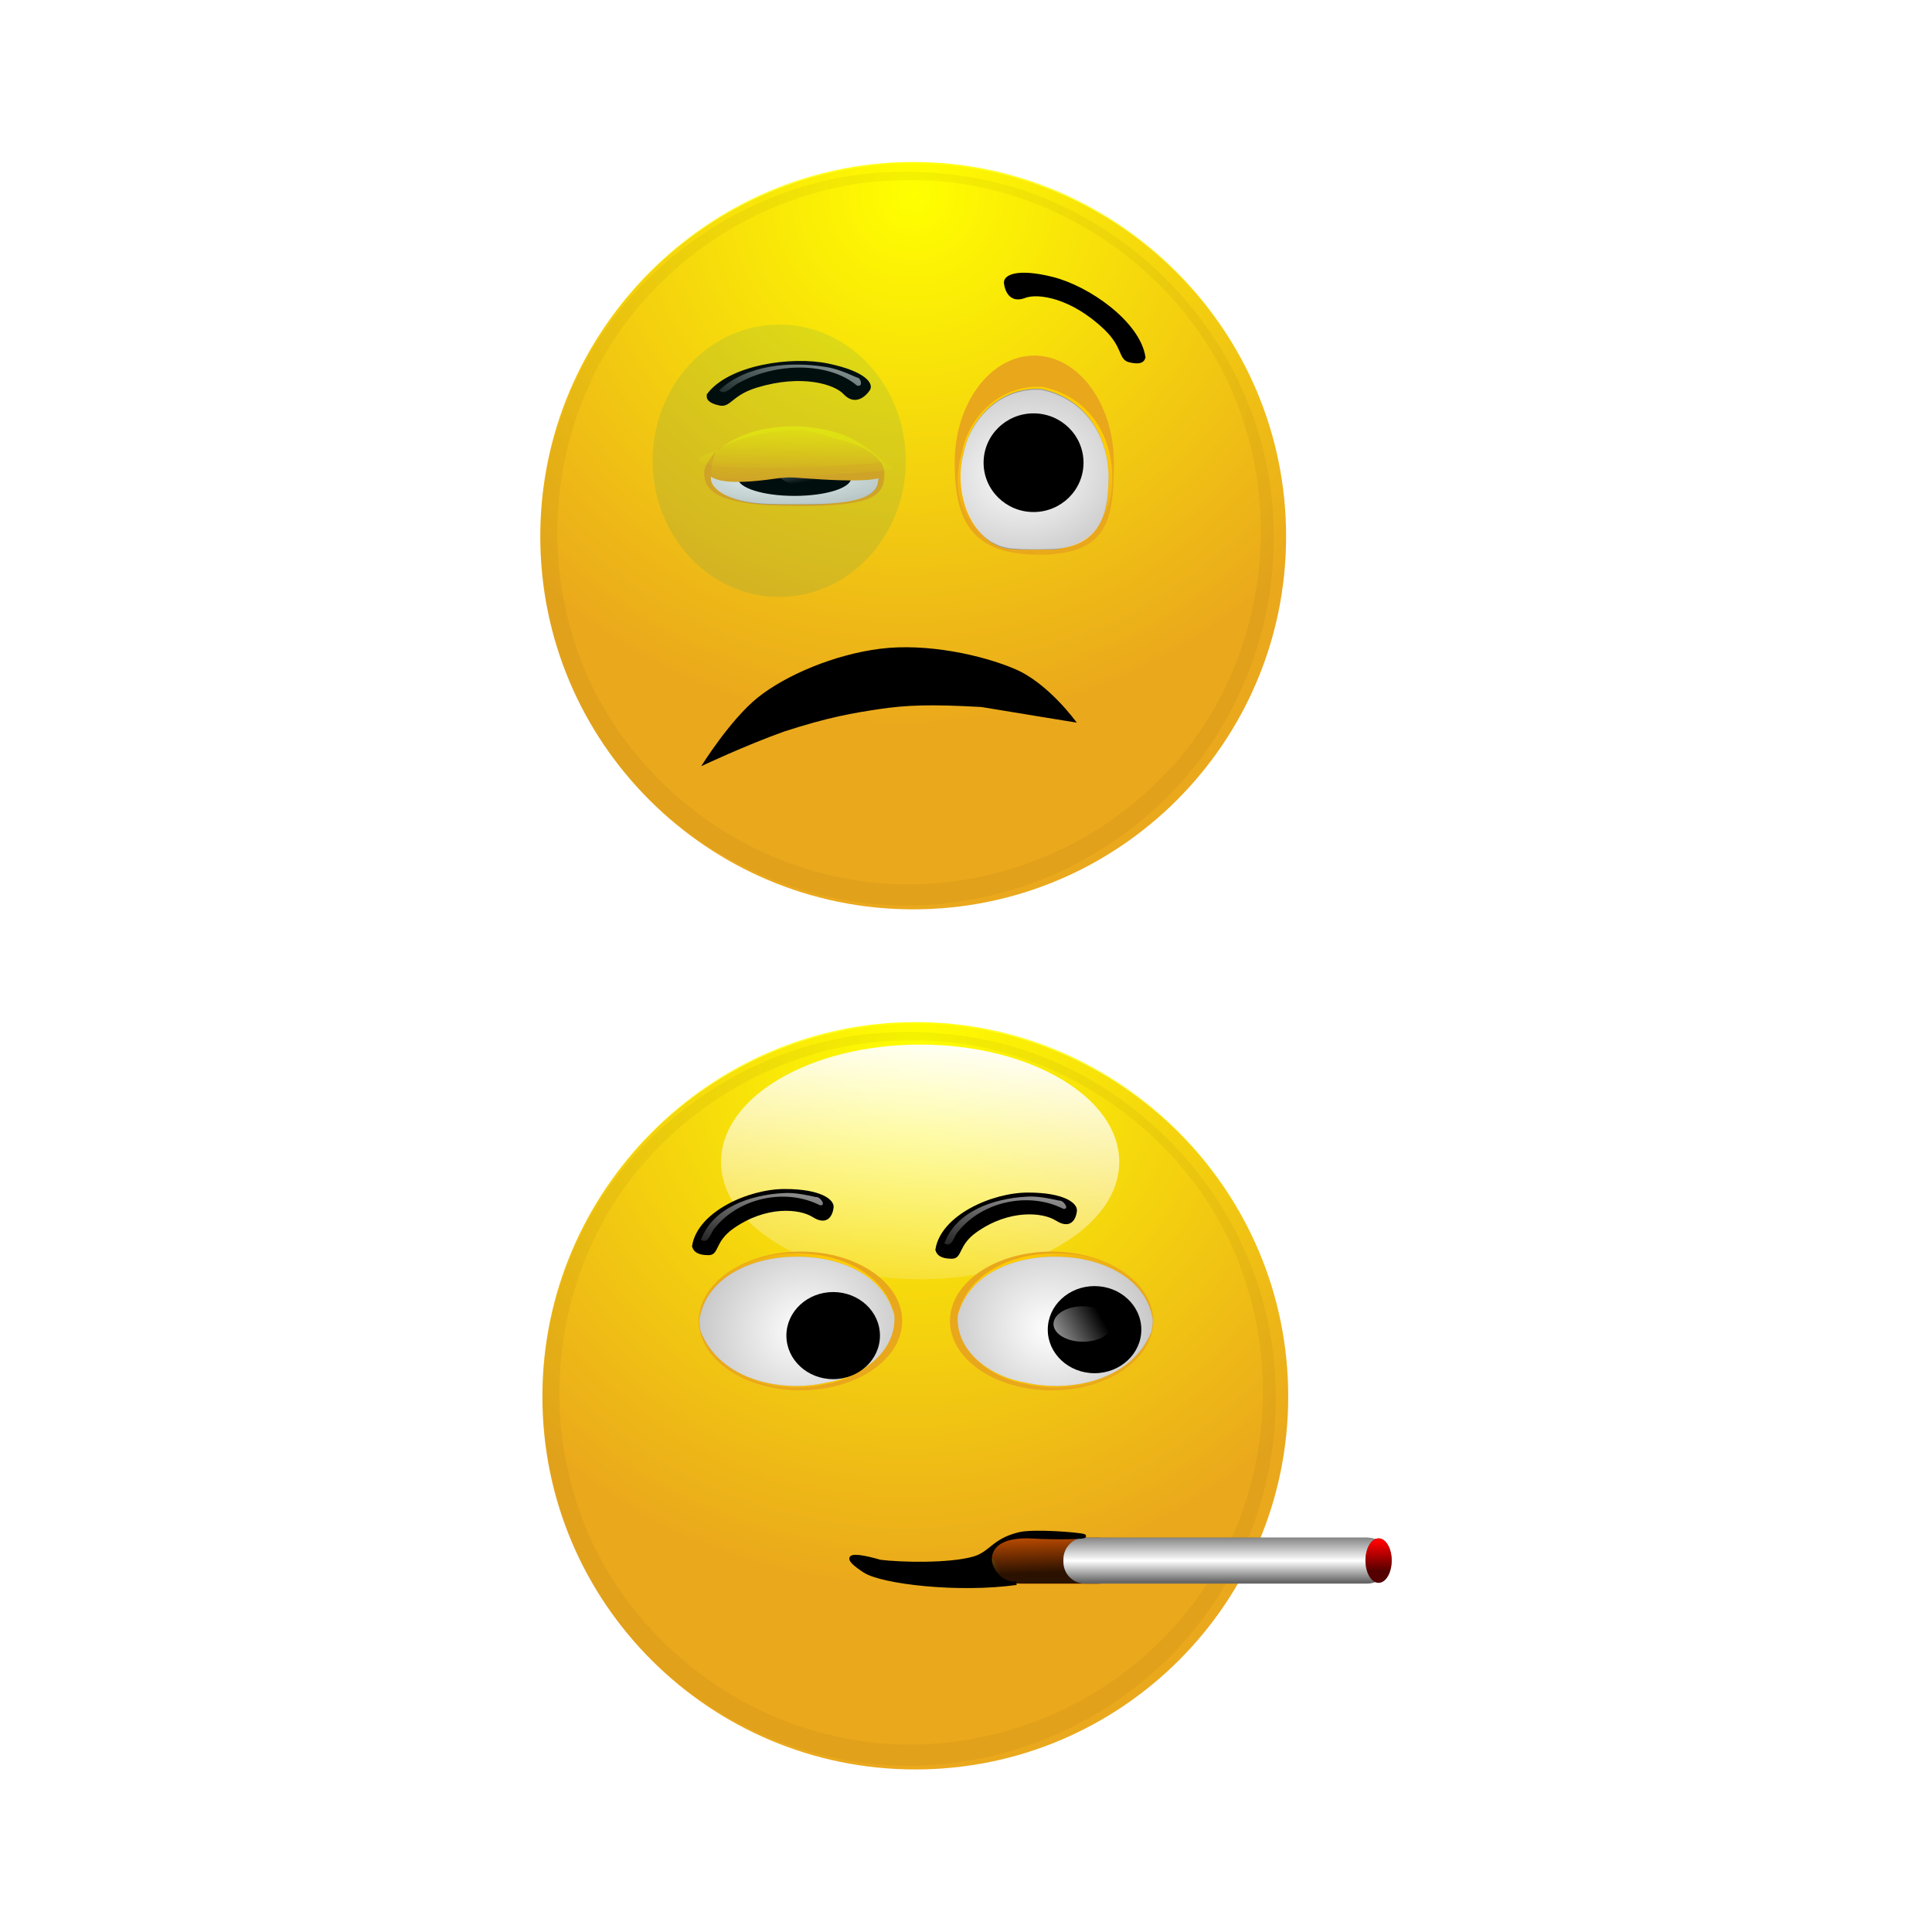 <svg:svg xmlns:dc="http://purl.org/dc/elements/1.1/" xmlns:ns1="http://www.inkscape.org/namespaces/inkscape" xmlns:ns2="http://www.w3.org/1999/xlink" xmlns:ns4="http://creativecommons.org/ns#" xmlns:rdf="http://www.w3.org/1999/02/22-rdf-syntax-ns#" xmlns:svg="http://www.w3.org/2000/svg" height="945.754" id="svg7389" version="1.1" viewBox="-227.721 3.235 945.754 945.754" width="945.754" ns1:version="0.91 r13725">
  <svg:defs id="defs3">
    <svg:linearGradient gradientUnits="userSpaceOnUse" id="linearGradient6687" x1="498.18" x2="504.52" y1="518.05" y2="422.34" ns2:href="#linearGradient4437-78" />
    <svg:linearGradient id="linearGradient4437-78">
      <svg:stop id="stop4439-6" offset="0" style="stop-color:#ffff00" />
      <svg:stop id="stop4441-6" offset="1" style="stop-color:#ffff00;stop-opacity:0" />
    </svg:linearGradient>
    <svg:filter color-interpolation-filters="sRGB" id="filter4946-44">
      <svg:feGaussianBlur id="feGaussianBlur4948-5" stdDeviation="6.826" />
    </svg:filter>
    <svg:filter color-interpolation-filters="sRGB" id="filter4363">
      <svg:feGaussianBlur id="feGaussianBlur4365" stdDeviation="5.548" />
    </svg:filter>
    <svg:radialGradient cx="559.29" cy="467.44" gradientTransform="matrix(.644 1.269 -1.303 .661 827.1 -583.91)" gradientUnits="userSpaceOnUse" id="radialGradient6697" r="112.82" ns2:href="#linearGradient4437-78" />
    <svg:radialGradient cx="463.96" cy="402.79" gradientTransform="matrix(2.667 .242 -1.05 .719 -1706.1 725.18)" gradientUnits="userSpaceOnUse" id="radialGradient6701" r="25.4" ns2:href="#linearGradient4585" />
    <svg:linearGradient id="linearGradient4585">
      <svg:stop id="stop4587" offset="0" style="stop-color:#ffffff" />
      <svg:stop id="stop4589" offset="1" style="stop-color:#ffffff;stop-opacity:0" />
    </svg:linearGradient>
    <svg:linearGradient gradientUnits="userSpaceOnUse" id="linearGradient6703" x1="447.07" x2="468.94" y1="363.18" y2="415.02" ns2:href="#linearGradient4585" />
    <svg:linearGradient gradientTransform="matrix(-1.048 0 0 -.793 -326.07 1446.7)" gradientUnits="userSpaceOnUse" id="linearGradient6705" x1="467.76" x2="472.83" y1="416.01" y2="357.7" ns2:href="#linearGradient4557" />
    <svg:linearGradient id="linearGradient4557">
      <svg:stop id="stop4559" offset="0" style="stop-color:#ffcc00" />
      <svg:stop id="stop4561" offset="1" style="stop-color:#e9a71c;stop-opacity:0" />
    </svg:linearGradient>
    <svg:radialGradient cx="463.96" cy="402.79" gradientTransform="matrix(2.357 .679 -.928 2.014 -1538.4 -.345)" gradientUnits="userSpaceOnUse" id="radialGradient6707" r="25.4" ns2:href="#linearGradient4585" />
    <svg:linearGradient gradientTransform="translate(31.952 105.98)" gradientUnits="userSpaceOnUse" id="linearGradient6719" x1="463.64" x2="457.62" y1="330.44" y2="374.17" ns2:href="#linearGradient4585" />
    <svg:filter color-interpolation-filters="sRGB" id="filter4798">
      <svg:feGaussianBlur id="feGaussianBlur4800" stdDeviation="0.27" />
    </svg:filter>
    <svg:linearGradient gradientTransform="translate(-.317 -1.585)" gradientUnits="userSpaceOnUse" id="linearGradient6721" x1="463.64" x2="457.62" y1="330.44" y2="374.17" ns2:href="#linearGradient4585" />
    <svg:linearGradient gradientUnits="userSpaceOnUse" id="linearGradient6723" x1="524.8" x2="517.2" y1="69.941" y2="159.94" ns2:href="#linearGradient4585" />
    <svg:linearGradient gradientTransform="matrix(1.081 0 0 .931 -41.402 32.599)" gradientUnits="userSpaceOnUse" id="linearGradient6775" x1="502.41" x2="500.62" y1="461.66" y2="508.72">
      <svg:stop id="stop5440" offset="0" style="stop-color:#f9e608" />
      <svg:stop id="stop5442" offset="1" style="stop-color:#f9e608;stop-opacity:0" />
    </svg:linearGradient>
    <svg:linearGradient gradientUnits="userSpaceOnUse" id="linearGradient6777" x1="505.1" x2="501.06" y1="435.44" y2="500.88">
      <svg:stop id="stop5450" offset="0" style="stop-color:#ffff00" />
      <svg:stop id="stop5452" offset="1" style="stop-color:#ffff00;stop-opacity:0" />
    </svg:linearGradient>
    <svg:filter color-interpolation-filters="sRGB" height="1.31" id="filter6837" width="1.269" x="-.135" y="-.155">
      <svg:feGaussianBlur id="feGaussianBlur6839" stdDeviation="4.571" />
    </svg:filter>
    <svg:linearGradient gradientTransform="matrix(0 .912 -.854 0 -178.9 695.01)" gradientUnits="userSpaceOnUse" id="linearGradient6097" x1="467.76" x2="472.83" y1="416.01" y2="357.7" ns2:href="#linearGradient4557" />
    <svg:radialGradient cx="463.96" cy="402.79" gradientTransform="matrix(.748 -2.053 2.219 .808 -1765.5 1751)" gradientUnits="userSpaceOnUse" id="radialGradient6093" r="25.4" ns2:href="#linearGradient4585" />
    <svg:linearGradient gradientTransform="matrix(0 .912 .854 0 -945.09 695.01)" gradientUnits="userSpaceOnUse" id="linearGradient6086" x1="467.76" x2="472.83" y1="416.01" y2="357.7" ns2:href="#linearGradient4557" />
    <svg:radialGradient cx="463.96" cy="402.79" gradientTransform="matrix(-.748 -2.053 -2.219 .808 641.53 1751)" gradientUnits="userSpaceOnUse" id="radialGradient6082" r="25.4" ns2:href="#linearGradient4585" />
    <svg:linearGradient gradientTransform="translate(-630.33 -116.94)" gradientUnits="userSpaceOnUse" id="linearGradient6063" x1="463.64" x2="457.62" y1="330.44" y2="374.17" ns2:href="#linearGradient4585" />
    <svg:linearGradient gradientTransform="matrix(1.407 0 0 1 277.29 0)" gradientUnits="userSpaceOnUse" id="linearGradient6223" x1="-693.33" x2="-694.23" y1="1249.1" y2="1233">
      <svg:stop id="stop6175" offset="0" style="stop-color:#2b1100" />
      <svg:stop id="stop6177" offset="1" style="stop-color:#2b1100;stop-opacity:0" />
    </svg:linearGradient>
    <svg:linearGradient gradientUnits="userSpaceOnUse" id="linearGradient6225" x1="-664.2" x2="-664.2" y1="1237" y2="1252.2">
      <svg:stop id="stop6159" offset="0" style="stop-color:#666666" />
      <svg:stop id="stop6165" offset=".577" style="stop-color:#ffffff" />
      <svg:stop id="stop6161" offset="1" style="stop-color:#ffffff;stop-opacity:0" />
    </svg:linearGradient>
    <svg:linearGradient gradientUnits="userSpaceOnUse" id="linearGradient6227" x1="-602.8" x2="-602.8" y1="1240.9" y2="1248.7">
      <svg:stop id="stop6187" offset="0" style="stop-color:#ff0000" />
      <svg:stop id="stop6189" offset="1" style="stop-color:#ff0000;stop-opacity:0" />
    </svg:linearGradient>
  </svg:defs>
  <svg:g id="layer1" transform="translate(-36.379 -30.184)">
    <svg:g id="g9437" transform="matrix(1.618 0 0 1.618 1171.3 -1134.4)">
      <svg:g id="g5985" transform="translate(-1064.7 718.14)">
        <svg:path d="m690.86 537.7c0 62.309-50.511 112.82-112.82 112.82s-112.82-50.511-112.82-112.82 50.511-112.82 112.82-112.82 112.82 50.511 112.82 112.82z" id="path5987" style="fill:#eaa81c" transform="translate(-78.594 -111.55)" />
        <svg:path d="m690.86 537.7c0 62.309-50.511 112.82-112.82 112.82s-112.82-50.511-112.82-112.82 50.511-112.82 112.82-112.82 112.82 50.511 112.82 112.82z" id="path5989" style="fill:url(#radialGradient6697)" transform="matrix(1 0 0 1.006 -78.594 -114.57)" />
        <svg:path d="m690.86 537.7c0 62.309-50.511 112.82-112.82 112.82s-112.82-50.511-112.82-112.82 50.511-112.82 112.82-112.82 112.82 50.511 112.82 112.82z" id="path5991" style="fill:url(#radialGradient6697)" transform="matrix(1 0 0 1.006 -78.594 -114.57)" />
        <svg:path d="m585.65 109.24c0 19.603-30.647 35.494-68.453 35.494-37.805 0-68.453-15.891-68.453-35.494s30.647-35.494 68.453-35.494c37.805 0 68.453 15.891 68.453 35.494z" id="path5993" style="fill:url(#linearGradient6723)" transform="matrix(.88 0 0 1 45.776 245.92)" />
        <svg:path d="m494.47 315.89c-44.645 0.725-86.723 31.117-101.28 73.156-13.418 36.456-5.869 80.074 19.594 109.28 24.455 29.367 64.79 44.667 102.72 37.96 33.187-5.387 63.539-26.592 79.332-56.172 16.366-29.631 18.325-67.009 4.322-97.944-15.134-34.671-48.832-60.707-86.727-65.296-5.948-0.833-11.957-1.155-17.961-0.985zm3.344 2.531c45.748-0.911 89.482 31.359 102.22 75.188 11.14 36.156 1.668 78.096-24.969 105.03-24.665 25.855-62.898 38.153-98.057 30.666-38.223-7.651-71.073-37.463-81.255-75.197-9.746-33.907-1.507-72.579 21.812-98.849 19.939-22.857 49.702-37.115 80.251-36.839z" id="path5995" style="opacity:0.22;filter:url(#filter4363);fill:#2b1100" />
      </svg:g>
      <svg:path d="m494.38 402.7c0 22.053-12.202 39.931-27.254 39.931s-27.254-17.878-27.254-39.931 12.202-39.931 27.254-39.931 27.254 17.878 27.254 39.931z" id="path5997" style="fill:#e9a71c" transform="matrix(0 -.77 .77 0 -834.1 1481.1)" />
      <svg:path d="m-492.97 1120.4c-2.311-13.546-16.826-19.21-28.31-19.389-12.206-0.523-27.479 4.387-31.111 18.42-0.745 11.862 10.9 19.441 20.659 21.04 13.891 3.302 32.408-0.761 38.389-15.964 0.312-1.371 0.46-2.765 0.374-4.106z" id="path5999" style="fill:url(#linearGradient6097)" />
      <svg:path d="m-493.46 1120.7c-2.292-13.058-16.688-18.517-28.077-18.69-12.106-0.505-27.254 4.229-30.856 17.755-0.739 11.434 10.811 18.74 20.489 20.28 13.777 3.183 32.142-0.734 38.074-15.388 0.31-1.322 0.456-2.665 0.37-3.958z" id="path6001" style="fill:#999999" />
      <svg:path d="m-493.46 1120.7c-2.292-13.058-16.688-18.517-28.077-18.69-12.106-0.505-27.254 4.229-30.856 17.755-0.739 11.434 10.811 18.74 20.489 20.28 13.777 3.183 32.142-0.734 38.074-15.388 0.31-1.322 0.456-2.665 0.37-3.958z" id="path6003" style="fill:url(#radialGradient6093)" />
      <svg:g id="g6005" transform="translate(-415.68 847.63)">
        <svg:path d="m485.51 400.16c0 10.151-6.527 18.381-14.578 18.381-8.051 0-14.578-8.229-14.578-18.381 0-10.151 6.527-18.381 14.578-18.381 8.051 0 14.578 8.229 14.578 18.381z" id="path6007" style="fill:#000000" transform="matrix(0 -.904 .77 0 -403.47 702.14)" />
        <svg:path d="m485.51 400.16c0 10.151-6.527 18.381-14.578 18.381-8.051 0-14.578-8.229-14.578-18.381 0-10.151 6.527-18.381 14.578-18.381 8.051 0 14.578 8.229 14.578 18.381z" id="path6009" style="fill:url(#linearGradient6703)" transform="matrix(0 -.368 .485 0 -292.93 448.01)" />
      </svg:g>
      <svg:path d="m494.38 402.7c0 22.053-12.202 39.931-27.254 39.931s-27.254-17.878-27.254-39.931 12.202-39.931 27.254-39.931 27.254 17.878 27.254 39.931z" id="path6011" style="fill:#e9a71c" transform="matrix(0 -.77 -.77 0 -289.89 1481.1)" />
      <svg:path d="m-631.02 1120.4c2.311-13.546 16.826-19.21 28.31-19.389 12.206-0.523 27.479 4.387 31.111 18.42 0.745 11.862-10.9 19.441-20.659 21.04-13.891 3.302-32.408-0.761-38.389-15.964-0.312-1.371-0.46-2.765-0.374-4.106z" id="path6013" style="fill:url(#linearGradient6086)" />
      <svg:path d="m-630.53 1120.7c2.292-13.058 16.688-18.517 28.077-18.69 12.106-0.505 27.254 4.229 30.856 17.755 0.739 11.434-10.811 18.74-20.489 20.28-13.777 3.183-32.142-0.734-38.074-15.388-0.31-1.322-0.456-2.665-0.37-3.958z" id="path6015" style="fill:#999999" />
      <svg:path d="m-630.53 1120.7c2.292-13.058 16.688-18.517 28.077-18.69 12.106-0.505 27.254 4.229 30.856 17.755 0.739 11.434-10.811 18.74-20.489 20.28-13.777 3.183-32.142-0.734-38.074-15.388-0.31-1.322-0.456-2.665-0.37-3.958z" id="path6017" style="fill:url(#radialGradient6082)" />
      <svg:g id="g6019" transform="translate(-418.81 849.43)">
        <svg:path d="m485.51 400.16c0 10.151-6.527 18.381-14.578 18.381-8.051 0-14.578-8.229-14.578-18.381 0-10.151 6.527-18.381 14.578-18.381 8.051 0 14.578 8.229 14.578 18.381z" id="path6021" style="fill:#000000" transform="matrix(0 -.904 -.77 0 136.83 702.14)" />
        <svg:path d="m485.51 400.16c0 10.151-6.527 18.381-14.578 18.381-8.051 0-14.578-8.229-14.578-18.381 0-10.151 6.527-18.381 14.578-18.381 8.051 0 14.578 8.229 14.578 18.381z" id="path6023" style="fill:url(#linearGradient6703)" transform="matrix(0 -.368 -.485 0 26.288 448.01)" />
      </svg:g>
      <svg:g id="g6031" transform="translate(-441.67 848.53)">
        <svg:path d="m-190.86 250.22c1.585-10.141 16.841-16.992 27.751-16.992s14.706 3.152 14.547 5.212c0 0-0.391 6.311-6.061 2.729-3.86-2.438-14.095-3.591-24.245 3.61-5.681 4.031-4.243 7.941-7.274 7.941s-4.401-0.916-4.718-2.501z" id="path6033" style="stroke:#000000;stroke-width:.522px;fill:#000000" />
        <svg:path d="m-163.74 234.22c-9.674 0.553-21.032 4.29-24.688 14.094 2.399 1.575 2.978-2.47 4.219-3.594 7.265-9.059 21.313-12.133 31.75-6.844 2.093 0.32 0.11-2.683-1.188-2.469-3.233-0.684-6.695-1.463-10.094-1.188z" id="path6035" style="filter:url(#filter4798);fill:url(#linearGradient6063)" />
      </svg:g>
      <svg:g id="g6037" transform="matrix(-1 0 0 1 -624.44 848.98)">
        <svg:path d="m-65.527 250.85c-1.585-10.141-16.841-16.992-27.751-16.992s-14.706 3.152-14.547 5.212c0 0 0.391 6.311 6.061 2.729 3.86-2.438 14.095-3.591 24.245 3.61 5.681 4.031 4.243 7.941 7.274 7.941s4.401-0.916 4.718-2.501z" id="path6039" style="stroke:#000000;stroke-width:.522px;fill:#000000" />
        <svg:path d="m466.28 349.57c-9.674 0.553-21.032 4.29-24.688 14.094 2.399 1.575 2.978-2.47 4.219-3.594 7.265-9.059 21.313-12.133 31.75-6.844 2.093 0.32 0.11-2.683-1.188-2.469-3.233-0.684-6.695-1.463-10.094-1.188z" id="path6041" style="filter:url(#filter4798);fill:url(#linearGradient6721)" transform="matrix(-1 0 0 1 373.63 -114.72)" />
      </svg:g>
      <svg:g id="g6193" transform="matrix(.985 0 0 1 168.23 -51.812)">
        <svg:path d="m-713.63 1238.8h25.36c3.652 0 6.592 2.94 6.592 6.592v0.71c0 3.652-2.94 6.592-6.592 6.592h-25.36c-3.652 0-4.614-3.503-6.592-6.592l-0.455-0.71c-1.978-3.088 3.395-6.592 7.046-6.592z" id="rect6167" style="fill:#ff6600" />
        <svg:path d="m-712.29 1238.8h24.016c3.652 0 6.592 2.94 6.592 6.592v0.71c0 3.652-2.94 6.592-6.592 6.592h-24.016c-3.652 0-7.692-1.217-8.411-4.799l-0.682-3.399c-0.719-3.582 5.442-5.695 9.093-5.695z" id="rect6171" style="fill:url(#linearGradient6223)" />
        <svg:path d="m-692.57 1238.8h86.761c3.652 0 6.592 2.94 6.592 6.592v0.71c0 3.652-2.94 6.592-6.592 6.592h-86.761c-3.652 0-6.592-2.94-6.592-6.592v-0.71c0-3.652 2.94-6.592 6.592-6.592z" id="rect6153" style="fill:#666666" />
        <svg:path d="m-692.57 1238.8h86.761c3.652 0 6.592 2.94 6.592 6.592v0.71c0 3.652-2.94 6.592-6.592 6.592h-86.761c-3.652 0-6.592-2.94-6.592-6.592v-0.71c0-3.652 2.94-6.592 6.592-6.592z" id="rect6155" style="fill:url(#linearGradient6225)" />
        <svg:path d="m-598.32 1246c0 3.218-1.806 5.826-4.034 5.826s-4.034-2.609-4.034-5.826c0-3.218 1.806-5.826 4.034-5.826s4.034 2.609 4.034 5.826z" id="path6181" style="fill:#550000" transform="matrix(1 0 0 1.154 0 -192.14)" />
        <svg:path d="m-598.32 1246c0 3.218-1.806 5.826-4.034 5.826s-4.034-2.609-4.034-5.826c0-3.218 1.806-5.826 4.034-5.826s4.034 2.609 4.034 5.826z" id="path6183" style="fill:url(#linearGradient6227)" transform="matrix(1 0 0 1.154 0 -192.14)" />
      </svg:g>
      <svg:path d="m-575.87 1194.2c-9.852-2.832-11.514-1.52-4.697 2.892 5.289 3.424 28.331 6.116 45.906 3.667-8.135 0.949-14.671-15.257 5.017-14.037 5.915 0.366 17.123 0.274 15.341-0.32-1.486-0.495-15.075-1.612-19.507-0.544-7.887 1.9-8.538 5.873-13.801 7.366-7.444 2.111-22.143 1.746-28.257 0.977z" id="path6145" style="stroke:#000000;stroke-width:1.062px;fill:#000000" />
    </svg:g>
    <svg:g id="g6841" transform="matrix(1.618 0 0 1.618 1634.8 -1556.9)">
      <svg:path d="m690.86 537.7c0 62.309-50.511 112.82-112.82 112.82s-112.82-50.511-112.82-112.82 50.511-112.82 112.82-112.82 112.82 50.511 112.82 112.82z" id="path6607" style="opacity:0.33;filter:url(#filter4946-44);fill:url(#linearGradient6687)" transform="matrix(.763 0 0 .615 -1289.6 774.48)" />
      <svg:path d="m690.86 537.7c0 62.309-50.511 112.82-112.82 112.82s-112.82-50.511-112.82-112.82 50.511-112.82 112.82-112.82 112.82 50.511 112.82 112.82z" id="path6609" style="opacity:0.33;filter:url(#filter4946-44);fill:url(#linearGradient6687)" transform="matrix(.763 0 0 .619 -1289.6 772.63)" />
      <svg:path d="m690.86 537.7c0 62.309-50.511 112.82-112.82 112.82s-112.82-50.511-112.82-112.82 50.511-112.82 112.82-112.82 112.82 50.511 112.82 112.82z" id="path6611" style="opacity:0.33;filter:url(#filter4946-44);fill:url(#linearGradient6687)" transform="matrix(.763 0 0 .619 -1289.6 772.63)" />
      <svg:path d="m585.65 109.24c0 19.603-30.647 35.494-68.453 35.494-37.805 0-68.453-15.891-68.453-35.494s30.647-35.494 68.453-35.494c37.805 0 68.453 15.891 68.453 35.494z" id="path6613" style="opacity:0.33;filter:url(#filter4946-44);fill:url(#linearGradient6687)" transform="matrix(.671 0 0 .615 -1194.7 994.36)" />
      <svg:path d="m494.47 315.89c-44.645 0.725-86.723 31.117-101.28 73.156-13.418 36.456-5.869 80.074 19.594 109.28 24.455 29.367 64.79 44.667 102.72 37.96 33.187-5.387 63.539-26.592 79.332-56.172 16.366-29.631 18.325-67.009 4.322-97.944-15.134-34.671-48.832-60.707-86.727-65.296-5.948-0.833-11.957-1.155-17.961-0.985zm3.344 2.531c45.748-0.911 89.482 31.359 102.22 75.188 11.14 36.156 1.668 78.096-24.969 105.03-24.665 25.855-62.898 38.153-98.057 30.666-38.223-7.651-71.073-37.463-81.255-75.197-9.746-33.907-1.507-72.579 21.812-98.849 19.939-22.857 49.702-37.115 80.251-36.839z" id="path6615" style="opacity:.073;filter:url(#filter4363);fill:url(#linearGradient6687)" transform="matrix(.763 0 0 .615 -1229.6 843.1)" />
      <svg:path d="m690.86 537.7c0 62.309-50.511 112.82-112.82 112.82s-112.82-50.511-112.82-112.82 50.511-112.82 112.82-112.82 112.82 50.511 112.82 112.82z" id="path6617" style="fill:#eaa81c" transform="translate(-1430.4 607.49)" />
      <svg:path d="m690.86 537.7c0 62.309-50.511 112.82-112.82 112.82s-112.82-50.511-112.82-112.82 50.511-112.82 112.82-112.82 112.82 50.511 112.82 112.82z" id="path6619" style="fill:url(#radialGradient6697)" transform="matrix(1 0 0 1.006 -1430.4 604.47)" />
      <svg:path d="m690.86 537.7c0 62.309-50.511 112.82-112.82 112.82s-112.82-50.511-112.82-112.82 50.511-112.82 112.82-112.82 112.82 50.511 112.82 112.82z" id="path6621" style="fill:url(#radialGradient6697)" transform="matrix(1 0 0 1.006 -1430.4 604.47)" />
      <svg:path d="m-857.31 1034.9c-44.645 0.725-86.723 31.117-101.28 73.156-13.418 36.456-5.869 80.074 19.594 109.28 24.455 29.367 64.79 44.667 102.72 37.96 33.187-5.387 63.539-26.592 79.332-56.172 16.366-29.631 18.325-67.009 4.322-97.944-15.134-34.671-48.832-60.707-86.727-65.296-5.948-0.833-11.957-1.155-17.961-0.985zm3.344 2.531c45.748-0.911 89.482 31.359 102.22 75.188 11.14 36.156 1.668 78.096-24.969 105.03-24.665 25.855-62.898 38.153-98.057 30.666-38.223-7.651-71.073-37.463-81.255-75.197-9.746-33.907-1.507-72.579 21.812-98.849 19.939-22.857 49.702-37.115 80.251-36.839z" id="path6623" style="opacity:0.22;filter:url(#filter4363);fill:#2b1100" />
      <svg:path d="m-861.08 1126c0 6.446-2.38 10.068-26.304 10.004-22.026-0.057-28.205-3.558-28.205-10.004 0-6.446 12.202-11.672 27.254-11.672s27.254 5.226 27.254 11.672z" id="path6625" style="fill:#e9a71c" />
      <svg:path d="m-881.6 1135.5c16.963-0.752 18.43-4.245 18.654-7.33 0.656-3.971-5.494-8.941-23.065-10.123-14.854-0.242-24.344 3.547-26.346 6.722-4.135 4.519 3.33 10.704 17.297 10.69 1.717 0.102 11.385 0.016 13.46 0.041z" id="path6627" style="fill:#999999" />
      <svg:path d="m-883.11 1135.4c16.567-0.051 19.935-3.51 20.159-7.2 0.656-3.922-5.494-8.83-23.065-9.997-14.854-0.239-24.344 3.503-26.346 6.638-4.135 4.464 2.538 10.493 17.772 10.518 1.717 0.1 9.8 0.069 11.48 0.041z" id="path6629" style="fill:url(#radialGradient6701)" />
      <svg:g id="g6631" transform="matrix(1 0 0 .292 -1389.4 978.63)">
        <svg:path d="m485.51 400.16c0 10.151-6.527 18.381-14.578 18.381-8.051 0-14.578-8.229-14.578-18.381 0-10.151 6.527-18.381 14.578-18.381 8.051 0 14.578 8.229 14.578 18.381z" id="path6633" style="fill:#000000" transform="matrix(1.174 0 0 1 -51.734 109.87)" />
        <svg:path d="m485.51 400.16c0 10.151-6.527 18.381-14.578 18.381-8.051 0-14.578-8.229-14.578-18.381 0-10.151 6.527-18.381 14.578-18.381 8.051 0 14.578 8.229 14.578 18.381z" id="path6635" style="fill:url(#linearGradient6703)" transform="matrix(.478 0 0 .63 278.4 253.47)" />
      </svg:g>
      <svg:path d="m-791.64 1122.9c0 17.906-2.103 27.967-23.245 27.791-19.464-0.162-24.925-9.884-24.925-27.791 0-17.906 10.783-32.423 24.085-32.423s24.085 14.516 24.085 32.423z" id="path6637" style="fill:#e9a71c" />
      <svg:path d="m-814.22 1150.6c15.552-2.146 21.843-11.147 22.049-21.806 0.601-11.331-5.037-25.508-21.146-28.879-13.618-0.692-22.319 10.118-24.154 19.177-3.791 12.894-0.597 25.61 16.857 31.162 1.575 0.29 3.447-1.849 6.394 0.347z" id="path6639" style="fill:url(#linearGradient6705)" />
      <svg:path d="m-809.78 1149.2c14.991-2.097 16.287-11.836 16.485-20.439 0.579-11.074-4.855-24.93-20.383-28.225-13.127-0.676-21.514 9.889-23.282 18.742-3.654 12.602 2.943 29.848 15.285 29.807 1.518 0.283 10.061 0.027 11.895 0.116z" id="path6641" style="fill:#999999" />
      <svg:path d="m-811.11 1149c14.64-0.143 17.617-9.834 17.815-20.172 0.579-10.989-4.855-24.739-20.383-28.009-13.127-0.671-21.514 9.813-23.282 18.599-3.654 12.506 2.243 29.398 15.705 29.468 1.518 0.281 8.661 0.193 10.145 0.115z" id="path6643" style="fill:url(#radialGradient6707)" />
      <svg:path d="m485.51 400.16c0 10.151-6.527 18.381-14.578 18.381-8.051 0-14.578-8.229-14.578-18.381 0-10.151 6.527-18.381 14.578-18.381 8.051 0 14.578 8.229 14.578 18.381z" id="path6645" style="fill:#000000" transform="matrix(1.037 0 0 .812 -1304.3 797.95)" />
      <svg:path d="m485.51 400.16c0 10.151-6.527 18.381-14.578 18.381-8.051 0-14.578-8.229-14.578-18.381 0-10.151 6.527-18.381 14.578-18.381 8.051 0 14.578 8.229 14.578 18.381z" id="path6647" style="fill:url(#linearGradient6703)" transform="matrix(.423 0 0 .511 -1012.5 914.55)" />
      <svg:g id="g6665" transform="matrix(1.02 .215 -.473 .881 -1171.5 583.94)">
        <svg:path d="m471.43 473.14c1.585-10.141 16.841-16.992 27.751-16.992s14.706 3.152 14.547 5.212c0 0-0.391 6.311-6.061 2.729-3.86-2.438-14.095-3.591-24.245 3.61-5.681 4.031-4.243 7.941-7.274 7.941s-4.401-0.916-4.718-2.501z" id="path6667" style="stroke:#000000;stroke-width:.522px;fill:#000000" />
        <svg:path d="m498.55 457.13c-9.674 0.553-21.032 4.29-24.688 14.094 2.399 1.575 2.978-2.47 4.219-3.594 7.265-9.059 21.313-12.133 31.75-6.844 2.093 0.32 0.11-2.683-1.188-2.469-3.233-0.684-6.695-1.463-10.094-1.188z" id="path6669" style="filter:url(#filter4798);fill:url(#linearGradient6719)" />
      </svg:g>
      <svg:g id="g6671" transform="matrix(1 .251 0 1 -1379.1 467.35)">
        <svg:path d="m596.76 473.77c-1.585-10.141-16.841-16.992-27.751-16.992s-14.706 3.152-14.547 5.212c0 0 0.391 6.311 6.061 2.729 3.86-2.438 14.095-3.591 24.245 3.61 5.681 4.031 4.243 7.941 7.274 7.941s4.401-0.916 4.718-2.501z" id="path6673" style="stroke:#000000;stroke-width:.522px;fill:#000000" />
        <svg:path d="m466.28 349.57c-9.674 0.553-21.032 4.29-24.688 14.094 2.399 1.575 2.978-2.47 4.219-3.594 7.265-9.059 21.313-12.133 31.75-6.844 2.093 0.32 0.11-2.683-1.188-2.469-3.233-0.684-6.695-1.463-10.094-1.188z" id="path6675" style="filter:url(#filter4798);fill:url(#linearGradient6721)" transform="matrix(-1 0 0 1 1035.9 108.2)" />
      </svg:g>
      <svg:path d="m585.65 109.24c0 19.603-30.647 35.494-68.453 35.494-37.805 0-68.453-15.891-68.453-35.494s30.647-35.494 68.453-35.494c37.805 0 68.453 15.891 68.453 35.494z" id="path6677" style="fill:url(#linearGradient6723)" transform="matrix(.88 0 0 1 -1306 964.96)" />
      <svg:path d="m-916.49 1214.7s8.769-14.114 17.175-20.82c8.406-6.706 22.996-12.946 36.967-14.71 13.971-1.764 30.847 1.847 40.951 6.209 10.104 4.361 18.518 16.14 18.518 16.14s-19.563-3.17-28.835-4.723c-15.342-0.87-22.75-0.586-30.925 0.633-7.789 1.161-15.37 2.429-28.758 6.776-12.011 4.307-25.093 10.494-25.093 10.494z" id="path6679" style="block-progression:tb;text-indent:0;color:#000000;text-transform:none;fill:#000000" />
      <svg:g id="g6767" transform="matrix(1.159 0 0 .5 -1468.9 875.93)">
        <svg:path d="m502.53 503.18c32.971 5.726 19.355-6.904 17.495-13.22-2.54-5.546-10.883-13.975-17.106-15.84-12.539-0.513-21.578 10.89-21.578 10.89s-13.784 28.356 15.084 18.384c2.541-0.728 3.498-0.8 6.106-0.214z" id="path6769" style="fill:#e9a71c" />
        <svg:path d="m502.93 502.4c30.024-4.713 24.123-3.645 21.299-9.298-6.187-12.557-11.073-19.694-22.267-21.176-11.863-0.534-17.376 8.26-21.384 14.581-4.964 28.285 4.286 18.082 22.352 15.892z" id="path6771" style="fill:url(#linearGradient6775)" />
        <svg:path d="m524.23 493.1c-6.187-12.557-11.073-19.694-22.267-21.176-11.863-0.534-17.376 8.26-21.384 14.581-22.15 16.879 44.547 8.712 43.651 6.595z" id="path6773" style="fill:url(#linearGradient6777)" />
      </svg:g>
      <svg:path d="m-850.64 1129.9c0 19.554-18.26 35.406-40.784 35.406-22.525 0-40.784-15.852-40.784-35.406s18.26-35.406 40.784-35.406c22.525 0 40.784 15.852 40.784 35.406z" id="path6779" style="opacity:0.33;filter:url(#filter6837);fill:#008080" transform="matrix(.939 0 0 1.164 -55.851 -192.91)" />
    </svg:g>
  </svg:g>
</svg:svg>
